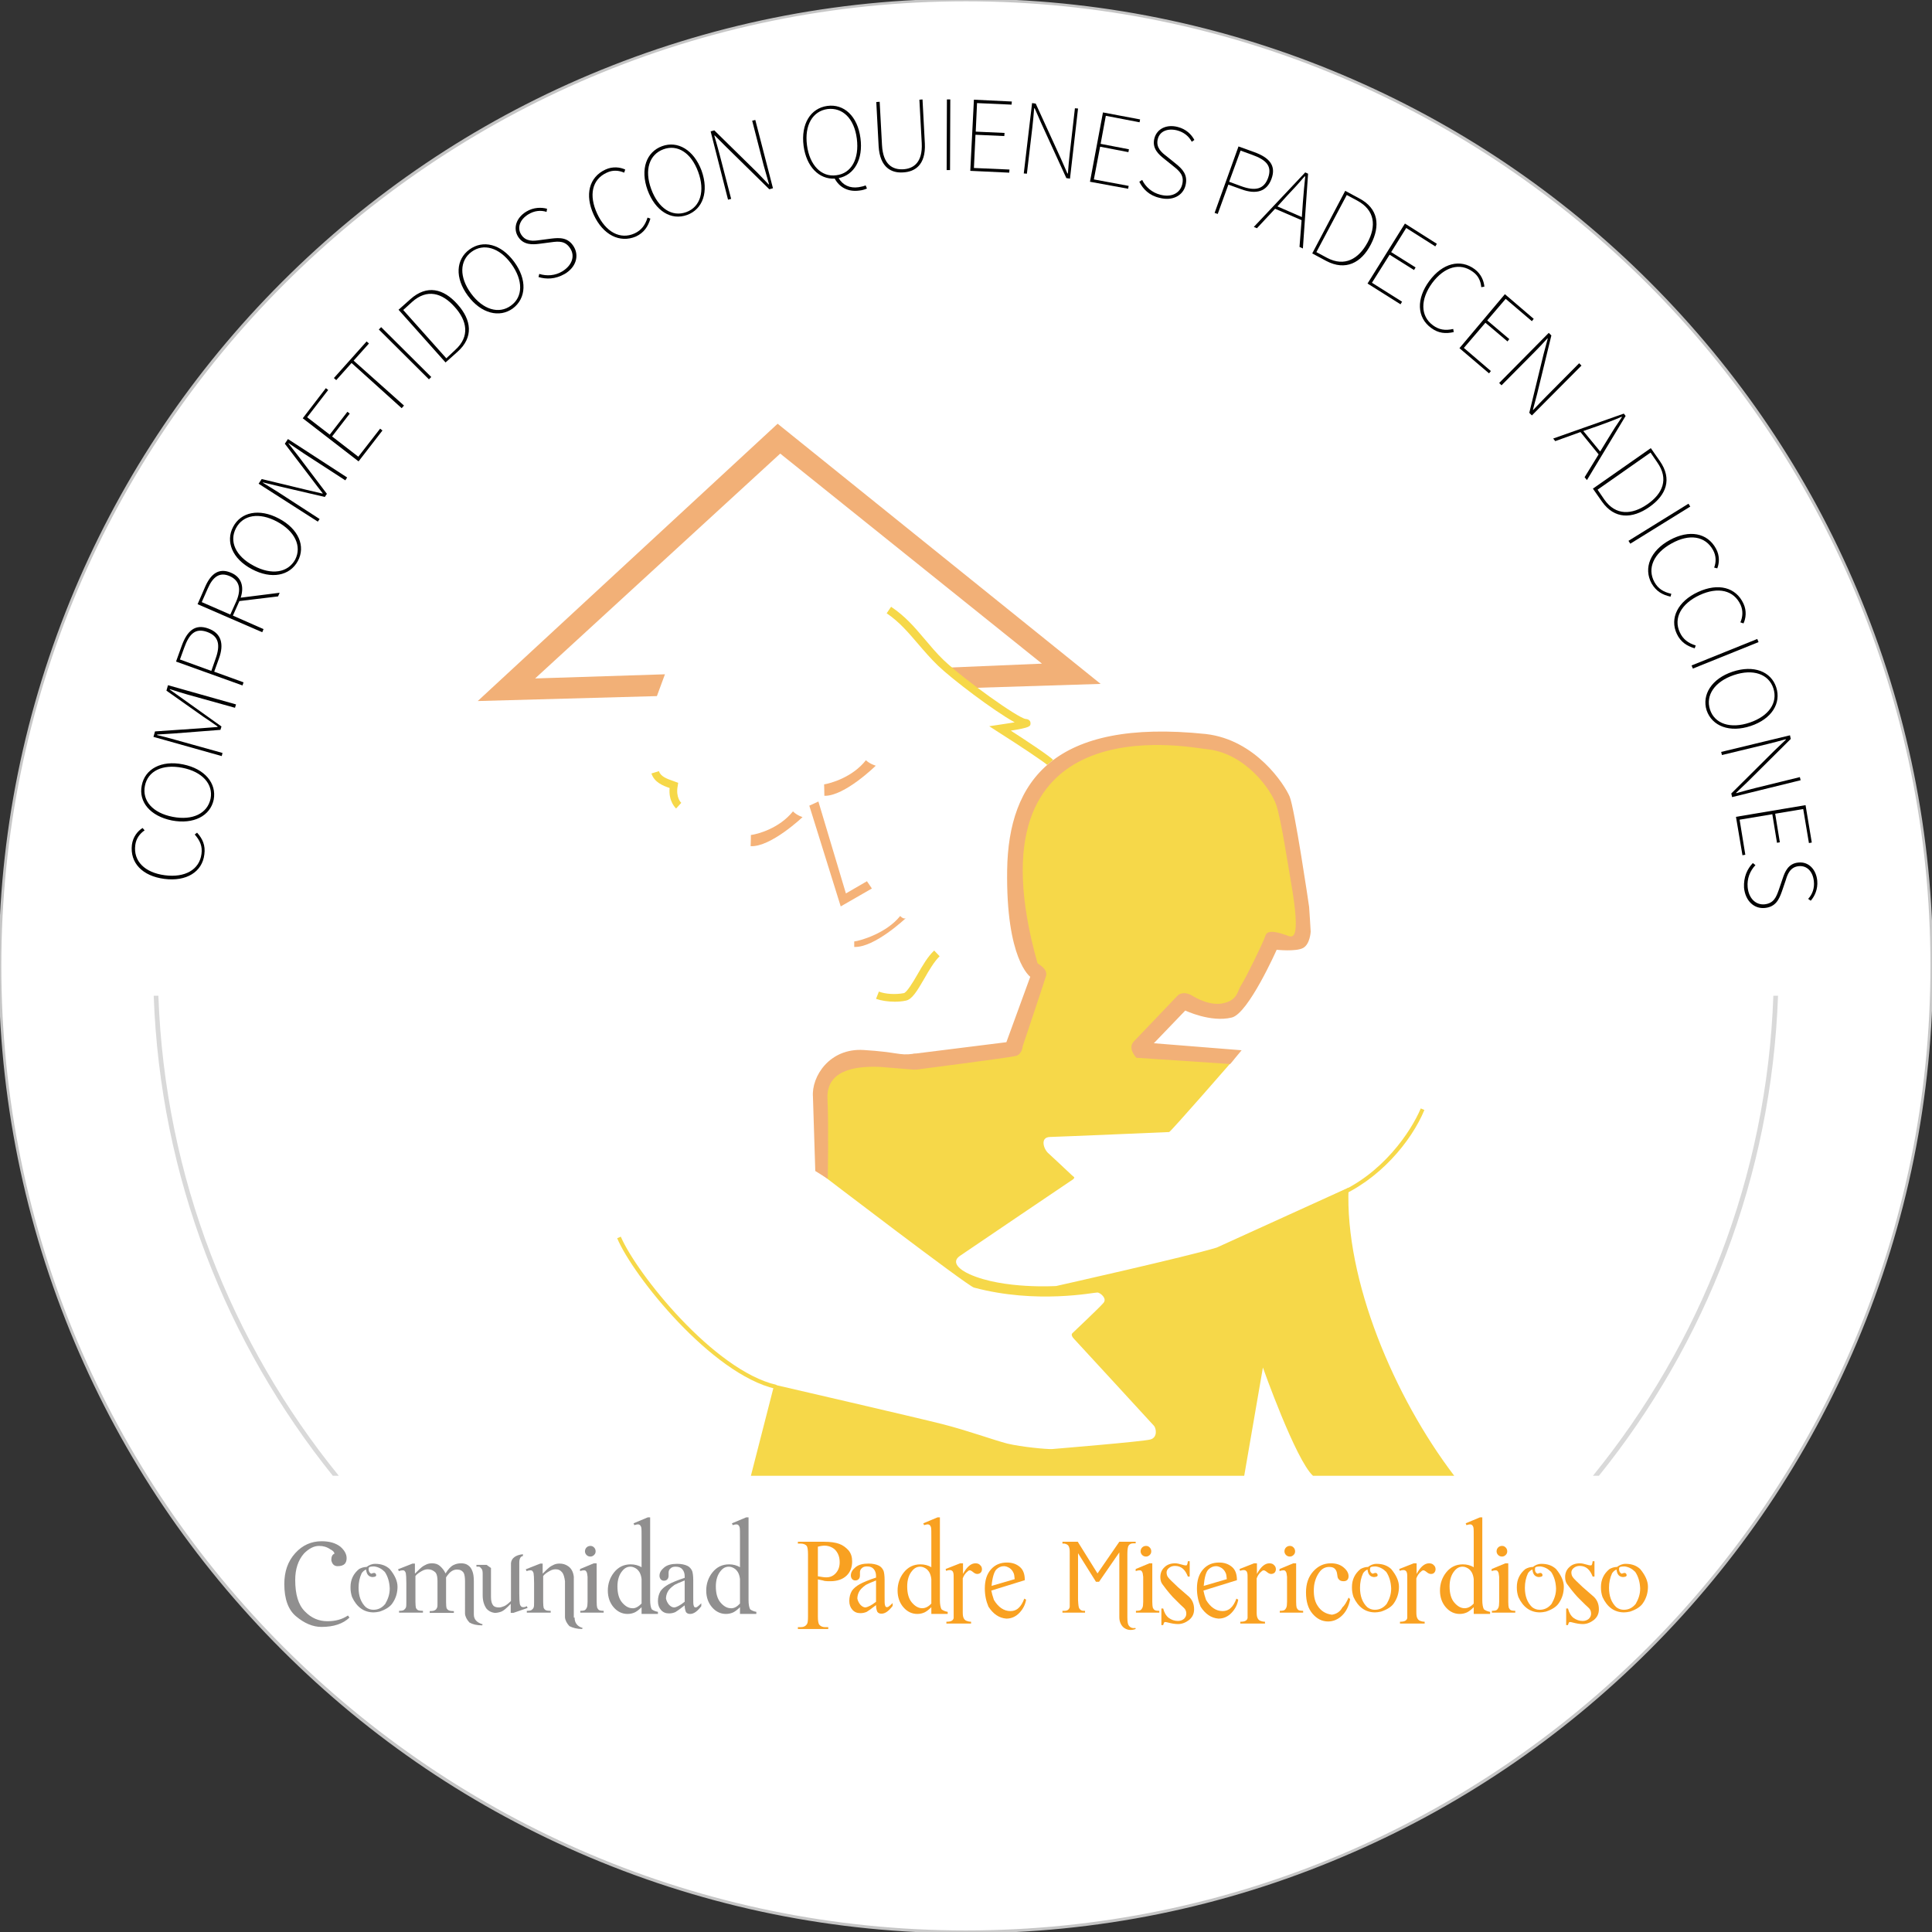 <?xml version="1.0" encoding="utf-8"?>
<!-- Generator: Adobe Illustrator 18.0.0, SVG Export Plug-In . SVG Version: 6.00 Build 0)  -->
<!DOCTYPE svg PUBLIC "-//W3C//DTD SVG 1.1//EN" "http://www.w3.org/Graphics/SVG/1.1/DTD/svg11.dtd">
<svg version="1.1"
	 id="svg2" xmlns:rdf="http://www.w3.org/1999/02/22-rdf-syntax-ns#" xmlns:sodipodi="http://sodipodi.sourceforge.net/DTD/sodipodi-0.dtd" xmlns:inkscape="http://www.inkscape.org/namespaces/inkscape" xmlns:cc="http://creativecommons.org/ns#" xmlns:svg="http://www.w3.org/2000/svg" xmlns:dc="http://purl.org/dc/elements/1.1/" inkscape:export-ydpi="399.98953" inkscape:export-xdpi="399.98953" inkscape:export-filename="/home/fb91/EMEX/Clientes/PastoralDeDrogaDependencia/Hogar Padre Misericordioso/calcomania negocios/calcomania negocios.png" sodipodi:docname="calcomania negocios.svg" inkscape:version="0.48.4 r9939"
	 xmlns="http://www.w3.org/2000/svg" xmlns:xlink="http://www.w3.org/1999/xlink" x="0px" y="0px" viewBox="0 0 744.1 744.1"
	 enable-background="new 0 0 744.1 744.1" xml:space="preserve">
<rect x="0" y="0" width="744.1" height="744.1" fill="#333333" stroke="none"/>
<sodipodi:namedview  pagecolor="#ffffff" showguides="true" units="mm" inkscape:cx="344.6594" bordercolor="#666666" showgrid="false" borderopacity="1.0" inkscape:cy="336.49928" id="base" inkscape:zoom="0.49497475" inkscape:window-y="0" inkscape:window-x="0" inkscape:window-height="721" inkscape:window-width="1366" inkscape:pageshadow="2" inkscape:current-layer="layer1" inkscape:document-units="px" inkscape:pageopacity="0" inkscape:guide-bbox="true" inkscape:window-maximized="1">
	</sodipodi:namedview>
<g id="path3082">
	
		<path sodipodi:cx="333.35034" sodipodi:cy="378.41925" sodipodi:type="arc" sodipodi:ry="371.73615" sodipodi:rx="371.73615" fill="#FFFFFF" d="
		M744.1,372c0,205.5-166.6,372-372,372S0,577.5,0,372S166.6,0,372,0S744.1,166.6,744.1,372z"/>
	<path fill="#C6C6C6" d="M372,744.6c-50.3,0-99.1-9.9-145-29.3c-44.4-18.8-84.2-45.6-118.4-79.8s-61.1-74.1-79.8-118.4
		C9.4,471.1-0.5,422.3-0.5,372S9.4,273,28.8,227c18.8-44.4,45.6-84.2,79.8-118.4S182.7,47.5,227,28.8C273,9.4,321.8-0.5,372-0.5
		c50.3,0,99.1,9.9,145,29.3c44.4,18.8,84.2,45.6,118.4,79.8c34.2,34.2,61.1,74.1,79.8,118.4c19.4,45.9,29.3,94.7,29.3,145
		s-9.9,99.1-29.3,145c-18.8,44.4-45.6,84.2-79.8,118.4c-34.2,34.2-74.1,61.1-118.4,79.8C471.1,734.7,422.3,744.6,372,744.6z
		 M372,0.5C167.2,0.5,0.5,167.2,0.5,372c0,204.9,166.7,371.5,371.5,371.5c204.9,0,371.5-166.7,371.5-371.5
		C743.6,167.2,576.9,0.5,372,0.5z"/>
</g>
<g>
	<g>
		<path d="M63.3,338.5c-8.5-1.1-13.3-6.2-12.5-13.1c0.4-3.1,2.2-5.3,4.1-6.5l0.8,0.9c-1.9,1.3-3.3,3.2-3.6,5.7
			c-0.8,6.2,3.7,10.6,11.4,11.6s13.3-2.1,14.1-8.2c0.4-2.9-0.5-5.1-2.6-7.5l0.9-0.7c2.1,2.3,3.3,4.9,2.8,8.4
			C77.9,335.8,71.8,339.6,63.3,338.5z"/>
	</g>
	<g>
		<path d="M66.2,316c-8.4-1.7-12.9-7.2-11.6-13.5c1.2-6.3,7.5-9.8,15.9-8.1c8.4,1.7,13,7.3,11.8,13.6C81,314.2,74.6,317.6,66.2,316z
			 M70.2,295.7c-7.7-1.5-13.3,1.3-14.4,7c-1.1,5.7,3,10.4,10.7,11.9c7.7,1.5,13.4-1.3,14.6-7C82.2,302,77.9,297.2,70.2,295.7z"/>
	</g>
	<g>
		<path d="M59.1,283.8l0.6-2.1l17.5-1.2c2.2-0.2,4.4-0.3,6.6-0.5l0-0.2c-1.8-1.3-3.6-2.5-5.4-3.7l-14.3-10.1l0.6-2.1l26.2,7.4
			l-0.4,1.3l-18.3-5.1c-2.1-0.6-4.7-1.4-6.8-2.1l0,0.2l5.2,3.7l14.7,10.5l-0.4,1.3l-18,1.4l-6.4,0.4l0,0.2c2.2,0.5,4.8,1.2,6.9,1.8
			l18.3,5.1l-0.3,1.2L59.1,283.8z"/>
	</g>
	<g>
		<path d="M67.8,254.8l2.2-6.1c2.1-5.8,5.2-8.5,10.3-6.6c4.9,1.8,6.1,5.9,4,11.6l-1.8,5l11.3,4.1l-0.4,1.2L67.8,254.8z M83,253.8
			c2-5.5,1.2-8.8-3.2-10.4c-4.5-1.6-6.9,0.6-8.9,6.2l-1.6,4.4l12.1,4.4L83,253.8z"/>
	</g>
	<g>
		<path d="M76.1,232.7l3-6.9c2.2-4.9,5.3-7.2,9.9-5.2c4,1.7,5.1,5.3,3.7,9.6l15-1.9l-0.6,1.4l-14.9,1.8l-2.5,5.6l11.8,5.2l-0.5,1.2
			L76.1,232.7z M91,231.6c2-4.6,1.3-8-2.5-9.7c-3.9-1.7-6.5,0.2-8.5,4.8l-2.3,5.2l11,4.8L91,231.6z"/>
	</g>
	<g>
		<path d="M97,219.2c-7.6-4-10.2-10.7-7.2-16.3c3-5.7,10-7.2,17.6-3.2c7.6,4,10.4,10.7,7.3,16.4C111.6,221.8,104.5,223.2,97,219.2z
			 M106.7,200.9c-6.9-3.7-13.1-2.6-15.8,2.5c-2.7,5.1-0.2,10.8,6.8,14.5c6.9,3.7,13.2,2.7,16-2.4
			C116.3,210.4,113.6,204.6,106.7,200.9z"/>
	</g>
	<g>
		<path d="M99.6,186.3l1.2-1.8l17,4.1c2.1,0.5,4.3,1,6.4,1.5l0.1-0.1c-1.3-1.7-2.7-3.4-4-5.2l-10.6-13.9l1.2-1.8l22.8,14.8l-0.7,1.1
			l-15.9-10.3c-1.8-1.2-4-2.7-5.9-4l-0.1,0.1l3.9,5l10.9,14.4l-0.8,1.2l-17.6-4.1l-6.2-1.5l-0.1,0.1c1.9,1.1,4.2,2.6,6,3.7
			l15.9,10.3l-0.7,1L99.6,186.3z"/>
	</g>
	<g>
		<path d="M116.6,161.1l8.9-11.6l0.9,0.7l-8.1,10.5l8.7,6.7l6.8-8.8l0.9,0.7l-6.8,8.8l10.1,7.8l8.4-10.8l0.9,0.7l-9.2,11.9
			L116.6,161.1z"/>
	</g>
	<g>
		<path d="M135.4,139.8l-5.9,6.6l-0.9-0.8l12.6-14.1l0.9,0.8l-5.9,6.6l19.4,17.3l-0.9,1L135.4,139.8z"/>
	</g>
	<g>
		<path d="M145.9,126.9l0.9-0.9l19.3,19.2l-0.9,0.9L145.9,126.9z"/>
	</g>
	<g>
		<path d="M153.5,119.3l4.6-4.1c6.3-5.6,12.7-4.1,18.1,2c5.4,6,6.3,12.7,0,18.3l-4.6,4.1L153.5,119.3z M175.3,134.8
			c5.8-5.2,4.6-11.3-0.2-16.6c-4.8-5.4-10.6-7.1-16.4-1.9l-3.4,3.1l16.6,18.6L175.3,134.8z"/>
	</g>
	<g>
		<path d="M180.2,113.9c-5.1-6.9-4.6-14,0.6-17.8s12.1-2.2,17.2,4.7c5.1,6.9,4.7,14.1-0.5,18C192.4,122.5,185.3,120.8,180.2,113.9z
			 M196.9,101.6c-4.6-6.3-10.7-8-15.3-4.6s-4.8,9.7-0.2,16c4.6,6.3,10.8,8.1,15.4,4.7C201.5,114.3,201.5,107.9,196.9,101.6z"/>
	</g>
	<g>
		<path d="M207.4,106.7l0.3-1.2c2.9,0.9,6.1,0.7,8.9-1c3.7-2.3,4.9-5.8,3.1-8.7c-1.9-3.1-4.5-2.9-7.4-2.5l-4.6,0.6
			c-2.5,0.3-6.1,0.6-8.2-2.8c-2-3.3-0.6-7.3,3.2-9.6c2.8-1.7,5.8-1.7,8-1.1l-0.2,1.2c-2.2-0.7-4.7-0.5-7.1,1c-3.2,2-4.3,5.1-2.7,7.7
			c1.8,2.9,4.9,2.5,7,2.2l4.6-0.6c3.3-0.4,6.5-0.5,8.7,3.1c2.1,3.5,0.9,7.9-3.5,10.5C213.8,107.6,210.4,107.6,207.4,106.7z"/>
	</g>
	<g>
		<path d="M228.7,82.8c-3.6-7.8-1.8-14.6,4.5-17.5c2.8-1.3,5.7-0.9,7.6,0l-0.4,1.2c-2.1-0.9-4.4-1.1-6.7,0c-5.7,2.6-7,8.7-3.7,15.8
			c3.3,7.1,8.9,10.1,14.4,7.6c2.6-1.2,4.1-3.2,5-6.1l1.1,0.4c-0.9,3-2.4,5.4-5.6,6.9C238.7,93.7,232.3,90.5,228.7,82.8z"/>
	</g>
	<g>
		<path d="M249.4,73.2c-2.9-8.1-0.4-14.7,5.6-16.9c6-2.2,12.2,1.4,15.2,9.4c2.9,8.1,0.5,14.9-5.6,17.1S252.4,81.3,249.4,73.2z
			 M268.9,66.2c-2.7-7.4-8-10.7-13.4-8.7c-5.4,2-7.4,7.9-4.7,15.3c2.7,7.4,8,10.9,13.5,8.9S271.6,73.5,268.9,66.2z"/>
	</g>
	<g>
		<path d="M273.7,50.6l1.4-0.4l16.6,16.3L296,71l0.2,0c-0.7-2.5-1.4-4.9-2.1-7.4l-4.4-17.1l1.2-0.3l6.8,26.3l-1.4,0.4l-16.6-16.3
			l-4.4-4.4l-0.2,0c0.7,2.5,1.4,4.7,2,7.1l4.5,17.3l-1.2,0.3L273.7,50.6z"/>
	</g>
	<g>
		<path d="M321.5,68.8c-6,0.3-10.9-4.5-12-12.6c-1.1-8.5,2.7-14.5,9.1-15.4c6.4-0.9,11.7,3.9,12.8,12.4c1.1,8.2-2.4,14.2-8.4,15.4
			c1.6,2.7,4.3,4,7.7,3.5c1.2-0.2,2-0.4,2.7-0.7l0.5,1.2c-0.6,0.3-1.8,0.7-3,0.8C326.5,74,323.2,72,321.5,68.8z M330,53.4
			c-1-7.8-5.5-12.1-11.3-11.4c-5.7,0.8-8.9,6.2-7.9,13.9c1,7.8,5.6,12.4,11.3,11.6C327.9,66.8,331,61.2,330,53.4z"/>
	</g>
	<g>
		<path d="M338.4,56.3l-0.9-17l1.3-0.1l0.9,16.7c0.4,7.5,4.1,9.5,8.1,9.3c4-0.2,7.6-2.6,7.2-10.1l-0.9-16.7l1.2-0.1l0.9,17
			c0.4,8.4-4,10.9-8.4,11.1C343.5,66.7,338.9,64.7,338.4,56.3z"/>
	</g>
	<g>
		<path d="M364.7,38.3l1.3,0l-0.1,27.2l-1.3,0L364.7,38.3z"/>
	</g>
	<g>
		<path d="M375.1,38.4l14.6,0.7l-0.1,1.2l-13.3-0.6l-0.5,11l11.1,0.5l-0.1,1.2l-11.1-0.5l-0.6,12.8l13.7,0.6l-0.1,1.2l-15-0.7
			L375.1,38.4z"/>
	</g>
	<g>
		<path d="M397.5,39.7l1.4,0.2l9.7,21.2l2.5,5.7l0.2,0c0.2-2.6,0.4-5.1,0.7-7.6l2-17.5l1.2,0.1l-3.1,27l-1.4-0.2L401,47.4l-2.5-5.7
			l-0.2,0c-0.2,2.5-0.4,4.8-0.7,7.4l-2.1,17.8l-1.2-0.1L397.5,39.7z"/>
	</g>
	<g>
		<path d="M424.8,43.3l14.3,2.7l-0.2,1.1l-13-2.5l-2,10.8l10.9,2.1l-0.2,1.1l-10.9-2.1l-2.4,12.6l13.4,2.5l-0.2,1.1L419.8,70
			L424.8,43.3z"/>
	</g>
	<g>
		<path d="M438.8,70l1.1-0.7c1.3,2.7,3.8,4.9,7,5.7c4.2,1.1,7.5-0.5,8.4-3.9c0.9-3.5-1-5.2-3.4-7.1l-3.6-2.9c-2-1.6-4.7-3.9-3.7-7.8
			c1-3.8,4.8-5.5,9-4.4c3.2,0.8,5.3,2.9,6.4,5l-1,0.7c-1.1-2.1-3-3.7-5.7-4.4c-3.7-0.9-6.7,0.4-7.4,3.4c-0.8,3.3,1.6,5.2,3.3,6.5
			l3.6,2.9c2.6,2.1,4.8,4.3,3.8,8.4c-1,4-5.1,6.1-10,4.8C442.6,75.3,440.2,72.8,438.8,70z"/>
	</g>
	<g>
		<path d="M477,56.4l6.1,2.2c5.8,2.1,8.5,5.2,6.6,10.3c-1.8,4.9-5.9,6.1-11.6,4l-5-1.8l-4.1,11.3l-1.2-0.4L477,56.4z M478,71.7
			c5.5,2,8.8,1.2,10.4-3.2c1.6-4.5-0.6-6.9-6.2-8.9l-4.4-1.6L473.4,70L478,71.7z"/>
	</g>
	<g>
		<path d="M502.7,66.4l1.1,0.5l-2,28.8l-1.3-0.6l0.8-10.3l-10.2-4.4l-7,7.5l-1.2-0.5L502.7,66.4z M492,79.5l9.4,4.1l0.4-5.7
			c0.3-3.5,0.5-6.4,0.9-9.9l-0.2-0.1c-2.3,2.7-4.3,4.9-6.7,7.4L492,79.5z"/>
	</g>
	<g>
		<path d="M518.1,73.5l5.4,2.9c7.4,3.9,8.2,10.5,4.5,17.7s-9.8,10.3-17.2,6.4l-5.4-2.9L518.1,73.5z M511.1,99.3
			c6.8,3.6,12.2,0.4,15.6-5.9c3.4-6.3,2.9-12.4-3.9-16.1l-4.1-2.2l-11.7,22L511.1,99.3z"/>
	</g>
	<g>
		<path d="M541.1,86.1l12.3,7.8l-0.6,1l-11.2-7.1l-5.8,9.3l9.4,5.9l-0.6,1l-9.4-5.9l-6.8,10.8l11.6,7.3l-0.6,1l-12.7-8L541.1,86.1z"
			/>
	</g>
	<g>
		<path d="M550.5,108.2c5.1-6.9,12-8.6,17.5-4.5c2.5,1.9,3.5,4.5,3.7,6.7l-1.2,0.2c-0.2-2.3-1.1-4.4-3.2-5.9c-5-3.7-11-2-15.7,4.3
			c-4.6,6.3-4.6,12.7,0.3,16.3c2.3,1.7,4.7,2.1,7.8,1.4l0.2,1.2c-3.1,0.7-5.9,0.5-8.7-1.6C545.7,122.3,545.4,115.1,550.5,108.2z"/>
	</g>
	<g>
		<path d="M579.6,113.3l11.1,9.5l-0.7,0.9l-10.1-8.6l-7.1,8.3l8.5,7.2l-0.7,0.9l-8.5-7.2l-8.3,9.7l10.4,8.9l-0.7,0.9l-11.4-9.7
			L579.6,113.3z"/>
	</g>
	<g>
		<path d="M596.5,128.2l1,1l-5.5,22.6l-1.6,6l0.1,0.1c1.8-1.9,3.5-3.7,5.3-5.5l12.4-12.5l0.9,0.9L590,160l-1-1l5.5-22.6l1.6-6
			l-0.1-0.1c-1.7,1.9-3.3,3.6-5.1,5.4l-12.6,12.7l-0.9-0.9L596.5,128.2z"/>
	</g>
	<g>
		<path d="M625.4,159.3l0.7,0.9l-14.9,24.7l-0.9-1.1l5.4-8.8l-7-8.6l-9.7,3.5l-0.8-1L625.4,159.3z M609.8,166l6.5,7.9l3-4.9
			c1.8-3,3.4-5.5,5.4-8.4l-0.1-0.1c-3.2,1.4-6,2.4-9.3,3.6L609.8,166z"/>
	</g>
	<g>
		<path d="M635.8,172.6l3.5,5c4.8,6.9,2.5,13.1-4.1,17.7s-13.4,4.7-18.2-2.1l-3.5-5L635.8,172.6z M617.9,192.4
			c4.4,6.3,10.7,5.9,16.6,1.8c5.9-4.1,8.3-9.7,3.8-16.1l-2.6-3.8l-20.4,14.3L617.9,192.4z"/>
	</g>
	<g>
		<path d="M650.3,194l0.7,1.1l-23.1,14.3l-0.7-1.1L650.3,194z"/>
	</g>
	<g>
		<path d="M643.1,208c7.5-4.1,14.5-2.8,17.8,3.3c1.5,2.7,1.3,5.6,0.5,7.6l-1.2-0.3c0.8-2.1,0.8-4.5-0.4-6.7c-3-5.5-9.2-6.4-16-2.6
			c-6.9,3.8-9.5,9.6-6.6,14.9c1.4,2.5,3.4,3.8,6.5,4.5l-0.3,1.1c-3.1-0.7-5.5-2-7.3-5.1C632.9,218.8,635.6,212.1,643.1,208z"/>
	</g>
	<g>
		<path d="M654,228c7.8-3.6,14.6-1.8,17.5,4.5c1.3,2.8,0.9,5.7,0,7.6l-1.2-0.4c0.9-2.1,1.1-4.4,0.1-6.7c-2.6-5.7-8.7-7.1-15.8-3.8
			c-7.1,3.3-10.2,8.9-7.6,14.4c1.2,2.6,3.2,4.1,6.1,5l-0.4,1.1c-3-0.9-5.4-2.4-6.9-5.6C643,238.1,646.2,231.6,654,228z"/>
	</g>
	<g>
		<path d="M676.8,246.1l0.5,1.2L652,257.5l-0.5-1.2L676.8,246.1z"/>
	</g>
	<g>
		<path d="M667.3,258.7c8.1-2.7,14.8-0.1,16.8,6c2,6.1-1.7,12.2-9.8,14.9c-8.1,2.7-14.9,0.1-17-6
			C655.4,267.6,659.2,261.4,667.3,258.7z M673.9,278.3c7.4-2.5,10.9-7.7,9.1-13.2c-1.8-5.5-7.8-7.6-15.2-5.1
			c-7.4,2.5-11,7.8-9.2,13.3C660.4,278.8,666.5,280.8,673.9,278.3z"/>
	</g>
	<g>
		<path d="M689.4,283.2l0.3,1.4L673.2,301l-4.5,4.3l0,0.2c2.5-0.7,4.9-1.4,7.4-2l17.1-4.2l0.3,1.2l-26.4,6.5l-0.3-1.4l16.5-16.4
			l4.5-4.3l0-0.2c-2.5,0.7-4.7,1.3-7.2,1.9l-17.4,4.2l-0.3-1.2L689.4,283.2z"/>
	</g>
	<g>
		<path d="M695.4,310.1l2.4,14.4l-1.1,0.2l-2.2-13.1l-10.8,1.8l1.8,11l-1.1,0.2l-1.8-11l-12.6,2.1l2.2,13.5l-1.1,0.2l-2.5-14.8
			L695.4,310.1z"/>
	</g>
	<g>
		<path d="M675.1,332.4l1,0.8c-2.1,2.2-3.3,5.2-3,8.5c0.4,4.3,3.1,6.9,6.5,6.6c3.6-0.4,4.5-2.8,5.5-5.6l1.5-4.4
			c0.8-2.4,2.1-5.8,6.1-6.1c3.9-0.4,6.8,2.7,7.2,7c0.3,3.3-1,6-2.5,7.7l-1-0.7c1.6-1.7,2.5-4.1,2.2-6.8c-0.4-3.8-2.7-6.1-5.8-5.8
			c-3.4,0.3-4.4,3.3-5,5.3l-1.5,4.4c-1.1,3.1-2.4,6-6.6,6.4c-4.1,0.4-7.5-2.7-8-7.8C671.5,337.8,672.9,334.7,675.1,332.4z"/>
	</g>
</g>
<g>
	<path fill="#D9D9D9" d="M59.2,383.5c2.5,69.9,28,133.9,69,184.9h2.3c-41.3-50.8-67-114.9-69.5-184.9H59.2z"/>
</g>
<g>
	<path fill="#D9D9D9" d="M683,383.5c-2.5,70-28.2,134.1-69.5,184.9h2.3c41.1-50.9,66.5-115,69-184.9H683z"/>
</g>
<g>
	<g>
		<polygon fill="#F2B077" points="253,268.1 256.1,259.7 206.1,261.3 300.5,174.7 401.3,255.6 363.3,257.2 373,265 423.9,263.4 
			299.5,163.2 184,270 		"/>
	</g>
	<g>
		<g>
			<path fill="#F6D849" d="M403.3,294.6c-0.8-0.9-11-7.7-18.9-12.7l-3.4-2.2l4-0.6c1.9-0.3,4.1-0.6,5.8-0.9
				c-8.2-4.5-24.2-16.7-29.5-21.8c-2.9-2.8-5.3-5.6-7.7-8.4c-3.7-4.3-7.1-8.4-12.1-11.8l1.7-2.5c5.4,3.6,9,7.8,12.8,12.3
				c2.3,2.7,4.6,5.5,7.4,8.2c8.2,7.8,28.8,22.4,31.6,22.7c1.6,0.1,1.9,1.1,1.9,1.6c0,1.2,0,1.7-7.6,2.9c6.4,4.1,15.5,10.2,16.3,11.3
				L403.3,294.6z"/>
		</g>
	</g>
	<g>
		<g>
			<path fill="#F6D849" d="M260.4,311.4c-0.1-0.1-3-2.7-2.5-7.9c-2.6-0.9-5.9-2.2-7-5.6l2.9-0.9c0.6,2.1,3.2,3,5.5,3.8l1.9,0.7
				l-0.2,1.3c-0.8,4.3,1.3,6.4,1.4,6.4L260.4,311.4z"/>
		</g>
	</g>
	<g>
		<path fill="#F5B278" d="M289.2,321.6c2.5-0.3,10.9-2.5,16.2-9.1c1.6,1.6,3.7,2.2,3.7,2.2s-12.2,11.6-20,11.2
			C289.2,324.4,289.2,321.6,289.2,321.6z"/>
	</g>
	<g>
		<path fill="#F5B278" d="M317.4,302.1c2.5-0.4,10.9-2.7,16.1-9.3c1.6,1.5,3.8,2.1,3.8,2.1s-12,11.8-19.8,11.6
			C317.5,304.9,317.4,302.1,317.4,302.1z"/>
	</g>
	<g>
		<polygon fill="#F5B278" points="311.7,310.3 315.2,308.7 325.8,344.1 333.9,339.4 335.8,342.2 323.8,349.1 		"/>
	</g>
	<g>
		<path fill="#F6D849" d="M289.2,568.4h190l7.2-41.7c0,0,12.6,35.6,19.3,41.7h54.4c-23.1-30.3-42.2-75.4-40.7-111l-50.8,23.1
			c-11,3.4-61.8,14.8-61.8,14.8s-20.3,1.3-33.3-4.5c-3.8-1.7-7.4-4.6-3.8-7.1s43.6-29.5,43.6-29.5c0.8-0.8,0.5-0.7-0.4-1.5
			c-0.9-0.9-9.1-8.5-9.1-8.5c-1.8-1.5-3.4-6.2,0.6-6.3c4-0.1,45.9-1.9,45.9-1.9c0.6-0.1,24.5-27.5,25-28.1
			c0.6-0.7-34.9-2.4-35.5-2.9c-0.7-0.6-1.1-1.3-0.2-2.8c0.9-1.5,14.8-15.9,15.7-16.1c0.9-0.2,1.9,0.2,2.7,0.6
			c0.8,0.4,9.2,4.4,13.4,2.7c8.6-3.3,16.3-22.8,18-25.7c0,0,6.7-0.3,7.1,0c0.4,0.3,3.7-1.2,4.5-2.2c0.8-0.9,0.4-6.5,0.4-8.4
			c0-1.9-7.4-44.4-7.4-44.4s-12.1-21.3-30.9-23.2s-88.4-8.5-68.1,82.8c0,0,3.3,6,4.3,6.6c0.9,0.7-8.8,28.9-8.8,28.9l-38.3,5.5
			c0,0-17.1-2.1-21.9-0.9s-14.6,6.4-14.4,16.3c0.2,9.8,0.4,27.5,0.4,27.5s56.1,42.9,58.8,43.7c24.3,6.5,46.5,1.8,47.6,1.9
			c1.1,0.1,3.8,2.3,2.3,4c-1.5,1.8-11.5,11.2-12,11.7c-0.5,0.5-0.1,1.4,0.6,2.1s30.9,33.6,30.9,33.6c0.8,1,1.4,4.4-1.4,5.2
			s-35.7,3.5-37.9,3.7c-2.1,0.1-11.7-0.8-17.2-2.1c-5.4-1.4-15.2-5-25-7.5s-64.8-15.2-64.8-15.2L289.2,568.4z"/>
	</g>
	<g>
		<path fill="#F2B077" d="M352.5,412l-0.9-6.1l36-4.5l9.2-25.2c0,0-9.4-6.6-8.9-41.1s18.1-58.5,76.5-52.4
			c19.3,2.2,30.4,19.6,32.3,24.1c1.9,4.5,7.4,41.6,7.5,42.5c0.1,0.9,0.6,9.5,0.6,9.5s-0.2,4.8-2.9,6.3c-2.7,1.5-10.2,0.7-10.2,0.7
			s-10.9,24.6-17.3,26.1c-8.1,2-17.9-2.7-17.9-2.7l-12.1,12.6l33.8,2.7l-4.4,5.3l-36.1-2.4c0,0-3.6-3.6-1-6.3
			c2.6-2.7,17-17.8,17-17.8s2-1.9,5.5,0.2c1.2,0.7,7,4.2,12.3,2.8c5.3-1.3,5-4.6,6.6-7c1.6-2.4,8.5-16.4,9.3-19
			c0.8-2.7,5.9-0.8,7.8-0.2c2.3,0.8,6.3,4,1.9-21c-0.7-3.9-3.7-23.8-5.6-29.2c-2.1-6-12.1-20.1-27.1-21.4
			c-7.2-0.8-93.1-17.8-64.8,82.5c2.3,1.5,3.9,3,3.2,5.1c-0.6,2.1-8.9,26.8-8.9,26.8s-0.2,3.2-2.7,3.8
			C388.4,407.4,352.5,412,352.5,412z"/>
	</g>
	<g>
		<path fill="#F2B077" d="M318.8,454l-4.8-3l-0.9-28.6c-0.6-7.8,6.4-18.8,19.5-18s13.7,2.2,18.9,1.5c5.3-0.7,0.9,6.1,0.9,6.1
			l-13.6-1.1c-10.4-0.4-20.6,1.7-20.1,12.3S318.8,454,318.8,454z"/>
	</g>
	<g>
		<g>
			<path fill="#F6D849" d="M298.7,534.9c-24.7-5.7-54.9-43.5-61-58l1.4-0.6c6.1,14.2,35.8,51.5,60,57.1L298.7,534.9z"/>
		</g>
	</g>
	<g>
		<g>
			<path fill="#F6D849" d="M514.6,461.4L514,460c18.4-7.5,29.5-24.3,33.2-33.1l1.4,0.6C543.6,439.6,531.1,454.7,514.6,461.4z"/>
		</g>
	</g>
	<g>
		<g>
			<path fill="#F6D849" d="M344.6,385.8c-2.6,0-5.2-0.4-7.2-1.1l1.1-2.8c2.5,1,6.5,1.2,9.6,0.6c1.1-0.2,3.6-4.3,5.2-7.1
				c2-3.5,4.1-7.1,6.5-9.3l2.1,2.2c-2,1.9-4.1,5.4-5.9,8.6c-2.9,5-4.8,8.1-7.2,8.5C347.4,385.7,346,385.8,344.6,385.8z"/>
		</g>
	</g>
	<g>
		<path fill="#F5B278" d="M329,362.6c2.5-0.3,12.4-3.2,17.7-9.8c1.6,1.6,2.3,0.7,2.3,0.7s-12.2,11.6-20,11.2
			C329,363.3,329,362.6,329,362.6z"/>
	</g>
</g>
<g>
	<g>
		<g>
			<path fill="#F9A121" d="M315,608.3v14.3c0,1.7,0.2,2.8,0.6,3.2c0.5,0.6,1.3,0.9,2.3,0.9h1.1v0.7h-11.7v-0.7h1
				c1.2,0,2-0.4,2.5-1.2c0.3-0.4,0.4-1.4,0.4-2.9v-24c0-1.7-0.2-2.8-0.5-3.2c-0.5-0.6-1.3-0.9-2.4-0.9h-1v-0.7h10.1
				c2.5,0,4.4,0.3,5.8,0.8c1.4,0.5,2.6,1.4,3.6,2.5c1,1.2,1.4,2.6,1.4,4.3c0,2.2-0.7,4.1-2.2,5.5c-1.5,1.4-3.6,2.1-6.2,2.1
				c-0.7,0-1.4,0-2.2-0.1C316.7,608.6,315.8,608.5,315,608.3z M315,607.1c0.7,0.1,1.4,0.2,1.9,0.3c0.6,0.1,1,0.1,1.4,0.1
				c1.4,0,2.6-0.5,3.6-1.6c1-1.1,1.5-2.5,1.5-4.2c0-1.2-0.2-2.3-0.7-3.3c-0.5-1-1.2-1.8-2.1-2.3c-0.9-0.5-1.9-0.8-3-0.8
				c-0.7,0-1.5,0.1-2.6,0.4V607.1z"/>
		</g>
		<g>
			<path fill="#F9A121" d="M337.4,618.2c-1.9,1.5-3.1,2.3-3.6,2.6c-0.7,0.3-1.5,0.5-2.4,0.5c-1.3,0-2.3-0.4-3.1-1.3
				c-0.8-0.9-1.2-2-1.2-3.4c0-1.4,0.3-2.7,1-3.9c0.7-1,1.8-1.9,3.1-2.6c1.3-0.7,3.4-1.6,6.2-2.5v-0.7c0-1-0.3-1.9-0.9-2.6
				c-0.6-0.7-1.4-1-2.6-1c-0.9,0-1.5,0.2-2,0.7c-0.5,0.4-0.7,1-0.7,1.6l0,1.2c0,0.6-0.2,1.1-0.5,1.4c-0.3,0.3-0.7,0.5-1.3,0.5
				c-0.5,0-0.9-0.2-1.2-0.5c-0.3-0.4-0.5-0.8-0.5-1.4c0-1.2,0.6-2.2,1.8-3.2c1.2-1,2.9-1.4,5-1.4c1.6,0,3,0.3,4,0.8
				c0.8,0.4,1.4,1.1,1.8,2c0.2,0.6,0.4,1.8,0.4,3.5v6.3c0,1.8,0,2.8,0.1,3.2c0.1,0.4,0.2,0.7,0.3,0.8c0.2,0.1,0.3,0.2,0.5,0.2
				c0.2,0,0.4-0.1,0.6-0.2c0.3-0.2,0.8-0.6,1.6-1.4v1.1c-1.5,2-2.9,3-4.3,3c-0.7,0-1.2-0.2-1.6-0.7
				C337.6,620.1,337.4,619.3,337.4,618.2z M337.4,616.9v-8.2c-2,0.8-3.4,1.4-3.9,1.7c-1.4,1-2.3,1.9-2.7,2.8
				c-0.4,0.8-0.6,1.7-0.6,2.5c0.2,0.9,0.6,1.7,1.2,2.4c0.6,0.6,1.2,1,2,1C334.3,618.9,335.7,618.3,337.4,616.9z"/>
		</g>
		<g>
			<path fill="#F9A121" d="M358.7,619c-0.9,0.9-1.8,1.6-2.6,2c-0.9,0.4-1.8,0.6-2.8,0.6c-2,0-3.8-0.8-5.3-2.5
				c-1.5-1.7-2.3-3.9-2.3-6.5c0-2.6,0.8-5,2.4-7c1.6-2,3.7-3.1,6.4-3.1c1.6,0,3,0.4,4.2,1.1v-11.3c0-2.1,0-3.4-0.1-3.9
				c-0.1-0.5-0.3-0.8-0.5-1c-0.2-0.2-0.5-0.3-0.8-0.3s-0.8,0.1-1.4,0.3l-0.3-0.7l5.5-2.3h0.9v31.9c0,1.5,0.2,2.7,0.6,3.5
				c0.5,0.4,1.3,0.8,2.4,1v0.8h-5.4h-0.9V619z M358.7,617.6v-9.4c-0.1-0.9-0.3-1.7-0.7-2.5c-0.4-0.7-0.9-1.3-1.6-1.7s-1.3-0.6-2-0.6
				c-1.2,0-2.2,0.5-3.1,1.6c-1.2,1.4-1.9,3.4-1.9,6c0,2.7,0.6,4.8,1.8,6.2c1.2,1.4,2.5,2.2,4,2.2
				C356.4,619.4,357.6,618.8,358.7,617.6z"/>
		</g>
		<g>
			<path fill="#F9A121" d="M370.9,602.1v4.1c1.5-2.8,3.1-4.1,4.8-4.1c0.7,0,1.4,0.2,1.8,0.7c0.5,0.4,0.7,1,0.7,1.6
				c0,0.5-0.2,1-0.5,1.3s-0.8,0.5-1.3,0.5c-0.5,0-1-0.2-1.6-0.7c-0.6-0.5-1-0.7-1.3-0.7c-0.2,0-0.5,0.1-0.8,0.4
				c-0.9,0.7-1.5,1.6-1.9,2.7V621c0,1,0.1,1.8,0.4,2.3c0.2,0.4,0.5,0.7,0.9,0.9c0.5,0.2,1.1,0.4,1.9,0.4v0.7h-9.5v-0.7
				c0.9,0,1.6-0.1,2.1-0.4c0.3-0.2,0.6-0.5,0.7-1v-15.1c0-1,0-1.8-0.1-2.2c-0.1-0.4-0.2-0.7-0.5-0.9c-0.2-0.2-0.5-0.3-0.9-0.3
				c-0.4,0-0.9,0.1-1.4,0.3l-0.2-0.7l5.6-2.2H370.9z"/>
		</g>
		<g>
			<path fill="#F9A121" d="M381.8,612.6c0.2,1,0.5,2.2,1,3.6c1.7,2.8,3.8,4.3,6.4,4.3c1.2,0,2.3-0.4,3.1-1.2c0.9-0.8,1.6-2,2.2-3.6
				l0.7,0.4c-0.3,1.8-1.1,3.5-2.5,5c-1.4,1.5-3.1,2.3-5.1,2.3c-2.8-0.2-5.1-1.8-6.9-4.6c-0.9-2.1-1.4-4.4-1.4-7
				c0-3.2,0.8-5.6,2.4-7.4c1.6-1.8,3.7-2.6,6.1-2.6c2.1,0,3.7,0.6,5,1.7c1.3,1.1,1.9,2.8,1.9,5.1L381.8,612.6z M381.9,610.8l8.9-2.6
				c-0.1-1.2-0.2-2-0.5-2.5c-0.3-0.7-0.8-1.3-1.5-1.8c-0.7-0.4-1.4-0.7-2.1-0.7c-1.1,0-2.1,0.4-3,1.3
				C382.9,605.4,382.2,607.5,381.9,610.8z"/>
		</g>
		<g>
			<path fill="#F9A121" d="M422.1,609.2l-6.9-11v18c0.1,1.8,0.2,2.9,0.5,3.3c0.4,0.6,0.9,0.9,1.5,0.9h0.7v0.7h-8.7v-0.7h0.8
				c1.1,0,1.8-0.5,2-1.5v-21.3c0-1.1-0.2-1.9-0.6-2.4c-0.4-0.4-0.9-0.6-1.5-0.7h-0.7v-0.7h5.9l7.6,12.2l8.4-12.2h6.3v0.6h-0.8
				c-1,0-1.6,0.3-2,1c-0.2,0.4-0.4,1.4-0.4,3v24.5c0,1.7,0.2,2.7,0.5,3.1c0.6,0.9,1.5,1.2,2.6,1l0.1,0.4c-1.9,0.7-3.5,0.4-4.8-0.7
				c-1-1-1.5-2.3-1.5-3.9v-24.9l-7.8,11.3H422.1z"/>
		</g>
		<g>
			<path fill="#F9A121" d="M443.8,602v14.9c0,1.2,0.1,1.9,0.2,2.3c0.2,0.4,0.4,0.7,0.7,0.9c0.3,0.2,0.9,0.3,1.8,0.3v0.7h-9v-0.7
				c0.9,0,1.5-0.1,1.8-0.3c0.3-0.2,0.5-0.5,0.7-0.9c0.2-0.4,0.3-1.2,0.3-2.3v-9.6l-0.2-1.4c-0.1-0.4-0.3-0.7-0.5-0.9
				c-0.2-0.2-0.5-0.2-0.8-0.2c-0.4,0-0.8,0.1-1.4,0.3v-0.8l5.3-2.2H443.8z M441.4,595.4c0.6,0,1,0.2,1.4,0.6
				c0.4,0.4,0.6,0.9,0.6,1.5c0,0.6-0.2,1-0.6,1.4s-0.9,0.6-1.4,0.6c-0.6,0-1.1-0.2-1.5-0.6c-0.4-0.4-0.6-0.9-0.6-1.4
				c0-0.6,0.2-1.1,0.6-1.5C440.3,595.6,440.8,595.4,441.4,595.4z"/>
		</g>
		<g>
			<path fill="#F9A121" d="M458.2,601v6.2h-0.7c-0.5-1.3-1.1-2.3-1.9-3c-0.8-0.7-1.8-1.1-3.1-1.1c-0.9,0-1.7,0.3-2.3,0.8
				c-0.6,0.5-0.9,1.1-0.9,1.7c0,0.7,0.2,1.4,0.6,1.9c0.4,0.6,1.7,1.8,3.8,3.8l3.8,3.3c1.6,1.3,2.4,3,2.4,5.2c0,1.7-0.6,3-1.9,4.1
				c-1.3,1-2.7,1.6-4.3,1.6c-1.1,0-2.4-0.2-3.9-0.6c-0.4-0.1-0.8-0.2-1.1-0.2c-0.3,0-0.5,0.4-0.7,1.2h-0.7v-6.4h0.7
				c0.4,1.6,1.1,2.8,2.1,3.6c1.1,0.8,2.3,1.2,3.6,1.2c0.9,0,1.7-0.3,2.3-0.8c0.6-0.6,0.9-1.2,0.9-2c0-0.9-0.3-1.7-1-2.3
				c-0.7-0.6-1.7-1.6-3.1-3c-1.4-1.3-3.1-3.3-5-5.9c-0.6-0.7-0.9-1.7-0.9-2.9c0-1.5,0.5-2.8,1.6-3.8c1-1,2.4-1.5,4.1-1.5
				c0.7,0,1.6,0.2,2.6,0.5c0.7,0.2,1.1,0.3,1.4,0.3s0.4,0,0.5-0.1c0.1-0.1,0.3-0.6,0.4-1.5H458.2z"/>
		</g>
		<g>
			<path fill="#F9A121" d="M463.5,612.6c0.2,1,0.5,2.2,1,3.6c1.7,2.8,3.8,4.3,6.4,4.3c1.2,0,2.3-0.4,3.1-1.2c0.9-0.8,1.6-2,2.2-3.6
				l0.7,0.4c-0.3,1.8-1.1,3.5-2.5,5c-1.4,1.5-3.1,2.3-5.1,2.3c-2.8-0.2-5.1-1.8-6.9-4.6c-0.9-2.1-1.4-4.4-1.4-7
				c0-3.2,0.8-5.6,2.4-7.4c1.6-1.8,3.7-2.6,6.1-2.6c2.1,0,3.7,0.6,5,1.7c1.3,1.1,1.9,2.8,1.9,5.1L463.5,612.6z M463.6,610.8l8.9-2.6
				c-0.1-1.2-0.2-2-0.5-2.5c-0.3-0.7-0.8-1.3-1.5-1.8c-0.7-0.4-1.4-0.7-2.1-0.7c-1.1,0-2.1,0.4-3,1.3
				C464.5,605.4,463.9,607.5,463.6,610.8z"/>
		</g>
		<g>
			<path fill="#F9A121" d="M484.1,602.1v4.1c1.5-2.8,3.1-4.1,4.8-4.1c0.7,0,1.4,0.2,1.8,0.7c0.5,0.4,0.7,1,0.7,1.6
				c0,0.5-0.2,1-0.5,1.3s-0.8,0.5-1.3,0.5c-0.5,0-1-0.2-1.6-0.7c-0.6-0.5-1-0.7-1.3-0.7c-0.2,0-0.5,0.1-0.8,0.4
				c-0.9,0.7-1.5,1.6-1.9,2.7V621c0,1,0.1,1.8,0.4,2.3c0.2,0.4,0.5,0.7,0.9,0.9c0.5,0.2,1.1,0.4,1.9,0.4v0.7h-9.5v-0.7
				c0.9,0,1.6-0.1,2.1-0.4c0.3-0.2,0.6-0.5,0.7-1v-15.1c0-1,0-1.8-0.1-2.2c-0.1-0.4-0.2-0.7-0.5-0.9c-0.2-0.2-0.5-0.3-0.9-0.3
				c-0.4,0-0.9,0.1-1.4,0.3l-0.2-0.7l5.6-2.2H484.1z"/>
		</g>
		<g>
			<path fill="#F9A121" d="M499.2,602v14.9c0,1.2,0.1,1.9,0.2,2.3c0.2,0.4,0.4,0.7,0.7,0.9c0.3,0.2,0.9,0.3,1.8,0.3v0.7h-9v-0.7
				c0.9,0,1.5-0.1,1.8-0.3c0.3-0.2,0.5-0.5,0.7-0.9c0.2-0.4,0.3-1.2,0.3-2.3v-9.6l-0.2-1.4c-0.1-0.4-0.3-0.7-0.5-0.9
				c-0.2-0.2-0.5-0.2-0.8-0.2c-0.4,0-0.8,0.1-1.4,0.3v-0.8l5.3-2.2H499.2z M496.8,595.4c0.6,0,1,0.2,1.4,0.6
				c0.4,0.4,0.6,0.9,0.6,1.5c0,0.6-0.2,1-0.6,1.4s-0.9,0.6-1.4,0.6c-0.6,0-1.1-0.2-1.5-0.6c-0.4-0.4-0.6-0.9-0.6-1.4
				c0-0.6,0.2-1.1,0.6-1.5C495.7,595.6,496.2,595.4,496.8,595.4z"/>
		</g>
		<g>
			<path fill="#F9A121" d="M520,615.9c-0.5,2.8-1.6,4.9-3.2,6.4c-1.6,1.5-3.4,2.2-5.3,2.2c-2.3,0-4.3-1-6-3s-2.5-4.7-2.5-8.2
				c0-3.3,0.9-6,2.8-8.1c1.9-2.1,4.1-3.1,6.8-3.1c2,0,3.6,0.5,4.9,1.6c1.3,1.1,1.9,2.2,1.9,3.4c0,0.6-0.2,1.1-0.5,1.4
				c-0.4,0.4-0.9,0.5-1.5,0.5c-0.9,0-1.5-0.3-1.9-0.9c-0.3-0.3-0.4-0.9-0.5-1.8c-0.1-0.9-0.4-1.6-0.9-2.1c-0.5-0.5-1.2-0.7-2.2-0.7
				c-1.4,0-2.6,0.6-3.5,1.7c-1.2,1.5-2,3.4-2.3,5.6c-0.3,3.2,0.1,5.8,1.4,7.7c1.3,2,3.1,3.1,5.5,3.4c1.9-0.3,3.2-1.3,4-2.8
				c0.8-0.7,1.6-2,2.4-3.8L520,615.9z"/>
		</g>
		<g>
			<path fill="#F9A121" d="M530.2,602.3c2.4,0,4.2,0.7,5.6,2c2,2.4,3,4.7,3,6.8c0,2.3-0.6,4.4-1.9,6.3c-0.9,1.4-2.6,2.5-5,3.3
				c-0.9,0.2-1.7,0.3-2.3,0.3c-3.7,0-6.5-2-8.3-5.9c-0.4-1.2-0.6-2.3-0.6-3.6v-0.3c0-2.8,1.1-5.1,3.3-6.9c0.9-0.5,1.9-0.8,2.9-0.8
				C527.8,602.8,528.8,602.3,530.2,602.3z M528.7,606.1c0.5-0.2,0.8-0.3,1.1-0.3c0.4,0,0.7,0.3,0.8,0.8c0,0.4-0.2,0.6-0.7,0.7
				l-0.7,0.1c-1.5-0.1-2.3-1-2.5-2.9c-0.6,0.2-1.2,0.7-1.7,1.4c-0.8,1.7-1.2,3.6-1.2,5.6c0,3.2,0.9,5.7,2.8,7.5c0.9,0.7,1.9,1,2.9,1
				c1.9,0,3.4-0.8,4.6-2.3c1.1-1.9,1.7-3.8,1.7-5.8v-0.2c-0.1-2.4-0.7-4.5-1.9-6.3c-1.2-1.2-2.5-1.9-4.1-2.1c-1.4,0-2.1,0.2-2.1,0.7
				C527.5,605.1,527.9,605.8,528.7,606.1z"/>
		</g>
		<g>
			<path fill="#F9A121" d="M545.6,602.1v4.1c1.5-2.8,3.1-4.1,4.8-4.1c0.7,0,1.4,0.2,1.8,0.7c0.5,0.4,0.7,1,0.7,1.6
				c0,0.5-0.2,1-0.5,1.3c-0.3,0.4-0.8,0.5-1.3,0.5c-0.5,0-1-0.2-1.6-0.7c-0.6-0.5-1-0.7-1.3-0.7c-0.2,0-0.5,0.1-0.8,0.4
				c-0.9,0.7-1.5,1.6-1.9,2.7V621c0,1,0.1,1.8,0.4,2.3c0.2,0.4,0.5,0.7,0.9,0.9c0.5,0.2,1.1,0.4,1.9,0.4v0.7h-9.5v-0.7
				c0.9,0,1.6-0.1,2.1-0.4c0.3-0.2,0.6-0.5,0.7-1v-15.1c0-1,0-1.8-0.1-2.2c-0.1-0.4-0.2-0.7-0.5-0.9c-0.2-0.2-0.5-0.3-0.9-0.3
				c-0.4,0-0.9,0.1-1.4,0.3l-0.2-0.7l5.6-2.2H545.6z"/>
		</g>
		<g>
			<path fill="#F9A121" d="M567.6,619c-0.9,0.9-1.8,1.6-2.6,2c-0.9,0.4-1.8,0.6-2.8,0.6c-2,0-3.8-0.8-5.3-2.5
				c-1.5-1.7-2.3-3.9-2.3-6.5c0-2.6,0.8-5,2.4-7c1.6-2,3.7-3.1,6.4-3.1c1.6,0,3,0.4,4.2,1.1v-11.3c0-2.1,0-3.4-0.1-3.9
				c-0.1-0.5-0.3-0.8-0.5-1c-0.2-0.2-0.5-0.3-0.8-0.3s-0.8,0.1-1.4,0.3l-0.3-0.7l5.5-2.3h0.9v31.9c0,1.5,0.2,2.7,0.6,3.5
				c0.5,0.4,1.3,0.8,2.4,1v0.8h-5.4h-0.9V619z M567.6,617.6v-9.4c-0.1-0.9-0.3-1.7-0.7-2.5c-0.4-0.7-0.9-1.3-1.6-1.7
				c-0.7-0.4-1.3-0.6-2-0.6c-1.2,0-2.2,0.5-3.1,1.6c-1.2,1.4-1.9,3.4-1.9,6c0,2.7,0.6,4.8,1.8,6.2c1.2,1.4,2.5,2.2,4,2.2
				C565.3,619.4,566.5,618.8,567.6,617.6z"/>
		</g>
		<g>
			<path fill="#F9A121" d="M580.9,602v14.9c0,1.2,0.1,1.9,0.2,2.3c0.2,0.4,0.4,0.7,0.7,0.9c0.3,0.2,0.9,0.3,1.8,0.3v0.7h-9v-0.7
				c0.9,0,1.5-0.1,1.8-0.3c0.3-0.2,0.5-0.5,0.7-0.9c0.2-0.4,0.3-1.2,0.3-2.3v-9.6l-0.2-1.4c-0.1-0.4-0.3-0.7-0.5-0.9
				c-0.2-0.2-0.5-0.2-0.8-0.2c-0.4,0-0.8,0.1-1.4,0.3v-0.8l5.3-2.2H580.9z M578.5,595.4c0.6,0,1,0.2,1.4,0.6
				c0.4,0.4,0.6,0.9,0.6,1.5c0,0.6-0.2,1-0.6,1.4c-0.4,0.4-0.9,0.6-1.4,0.6c-0.6,0-1.1-0.2-1.5-0.6c-0.4-0.4-0.6-0.9-0.6-1.4
				c0-0.6,0.2-1.1,0.6-1.5C577.4,595.6,577.9,595.4,578.5,595.4z"/>
		</g>
		<g>
			<path fill="#F9A121" d="M593.7,602.3c2.4,0,4.2,0.7,5.6,2c2,2.4,3,4.7,3,6.8c0,2.3-0.6,4.4-1.9,6.3c-0.9,1.4-2.6,2.5-5,3.3
				c-0.9,0.2-1.7,0.3-2.3,0.3c-3.7,0-6.5-2-8.3-5.9c-0.4-1.2-0.6-2.3-0.6-3.6v-0.3c0-2.8,1.1-5.1,3.3-6.9c0.9-0.5,1.9-0.8,2.9-0.8
				C591.3,602.8,592.3,602.3,593.7,602.3z M592.2,606.1c0.5-0.2,0.8-0.3,1.1-0.3c0.4,0,0.7,0.3,0.8,0.8c0,0.4-0.2,0.6-0.7,0.7
				l-0.7,0.1c-1.5-0.1-2.3-1-2.5-2.9c-0.6,0.2-1.2,0.7-1.7,1.4c-0.8,1.7-1.2,3.6-1.2,5.6c0,3.2,0.9,5.7,2.8,7.5c0.9,0.7,1.9,1,2.9,1
				c1.9,0,3.4-0.8,4.6-2.3c1.1-1.9,1.7-3.8,1.7-5.8v-0.2c-0.1-2.4-0.7-4.5-1.9-6.3c-1.2-1.2-2.5-1.9-4.1-2.1c-1.4,0-2.1,0.2-2.1,0.7
				C591.1,605.1,591.4,605.8,592.2,606.1z"/>
		</g>
		<g>
			<path fill="#F9A121" d="M614.1,601v6.2h-0.7c-0.5-1.3-1.1-2.3-1.9-3c-0.8-0.7-1.8-1.1-3.1-1.1c-0.9,0-1.7,0.3-2.3,0.8
				c-0.6,0.5-0.9,1.1-0.9,1.7c0,0.7,0.2,1.4,0.6,1.9c0.4,0.6,1.7,1.8,3.8,3.8l3.8,3.3c1.6,1.3,2.4,3,2.4,5.2c0,1.7-0.6,3-1.9,4.1
				c-1.3,1-2.7,1.6-4.3,1.6c-1.1,0-2.4-0.2-3.9-0.6c-0.4-0.1-0.8-0.2-1.1-0.2c-0.3,0-0.5,0.4-0.7,1.2h-0.7v-6.4h0.7
				c0.4,1.6,1.1,2.8,2.1,3.6c1.1,0.8,2.3,1.2,3.6,1.2c0.9,0,1.7-0.3,2.3-0.8c0.6-0.6,0.9-1.2,0.9-2c0-0.9-0.3-1.7-1-2.3
				c-0.7-0.6-1.7-1.6-3.1-3c-1.4-1.3-3.1-3.3-5-5.9c-0.6-0.7-0.9-1.7-0.9-2.9c0-1.5,0.5-2.8,1.6-3.8c1-1,2.4-1.5,4.1-1.5
				c0.7,0,1.6,0.2,2.6,0.5c0.7,0.2,1.1,0.3,1.4,0.3c0.2,0,0.4,0,0.5-0.1c0.1-0.1,0.3-0.6,0.4-1.5H614.1z"/>
		</g>
		<g>
			<path fill="#F9A121" d="M626.1,602.3c2.4,0,4.2,0.7,5.6,2c2,2.4,3,4.7,3,6.8c0,2.3-0.6,4.4-1.9,6.3c-0.9,1.4-2.6,2.5-5,3.3
				c-0.9,0.2-1.7,0.3-2.3,0.3c-3.7,0-6.5-2-8.3-5.9c-0.4-1.2-0.6-2.3-0.6-3.6v-0.3c0-2.8,1.1-5.1,3.3-6.9c0.9-0.5,1.9-0.8,2.9-0.8
				C623.7,602.8,624.8,602.3,626.1,602.3z M624.6,606.1c0.5-0.2,0.8-0.3,1.1-0.3c0.4,0,0.7,0.3,0.8,0.8c0,0.4-0.2,0.6-0.7,0.7
				l-0.7,0.1c-1.5-0.1-2.3-1-2.5-2.9c-0.6,0.2-1.2,0.7-1.7,1.4c-0.8,1.7-1.2,3.6-1.2,5.6c0,3.2,0.9,5.7,2.8,7.5c0.9,0.7,1.9,1,2.9,1
				c1.9,0,3.4-0.8,4.6-2.3c1.1-1.9,1.7-3.8,1.7-5.8v-0.2c-0.1-2.4-0.7-4.5-1.9-6.3c-1.2-1.2-2.5-1.9-4.1-2.1c-1.4,0-2.1,0.2-2.1,0.7
				C623.5,605.1,623.9,605.8,624.6,606.1z"/>
		</g>
	</g>
	<g>
		<g>
			<path fill="#908F8F" d="M134.6,623c-2.5,2.4-6.1,3.6-10.8,3.6c-3.3,0-6.6-1.4-9.8-4.1c-3-2.5-4.5-6.7-4.5-12.4
				c0-4.9,1.4-8.8,4.2-11.9c2.8-3.1,6.2-4.6,10.2-4.6c3,0,5.4,0.7,7.2,2.1c1.6,1.4,2.4,2.9,2.4,4.4c0,0.9-0.2,1.6-0.7,2.2
				c-0.6,0.6-1.5,0.9-2.8,0.9c-1.3,0-2.1-0.8-2.4-2.3c0-1.4,0.4-2.2,1.2-2.5c0-0.6-0.6-1.2-1.6-1.7c-1.3-0.9-2.7-1.3-4.3-1.3
				c-2,0-3.9,1-5.8,2.9c-2.3,2.6-3.4,6.1-3.4,10.2c0,5.6,1.2,9.6,3.7,12.1c2.5,2.6,5.4,3.8,8.7,3.8c3.1,0,5.7-0.7,7.9-2.2L134.6,623
				z"/>
		</g>
		<g>
			<path fill="#908F8F" d="M144.5,602.3c2.4,0,4.2,0.7,5.6,2c2,2.4,3,4.7,3,6.8c0,2.3-0.6,4.4-1.9,6.3c-0.9,1.4-2.6,2.5-5,3.3
				c-0.9,0.2-1.7,0.3-2.3,0.3c-3.7,0-6.5-2-8.3-5.9c-0.4-1.2-0.6-2.3-0.6-3.6v-0.3c0-2.8,1.1-5.1,3.3-6.9c0.9-0.5,1.9-0.8,2.9-0.8
				C142.1,602.8,143.2,602.3,144.5,602.3z M143,606.1c0.5-0.2,0.8-0.3,1.1-0.3c0.4,0,0.7,0.3,0.8,0.8c0,0.4-0.2,0.6-0.7,0.7
				l-0.7,0.1c-1.5-0.1-2.3-1-2.5-2.9c-0.6,0.2-1.2,0.7-1.7,1.4c-0.8,1.7-1.2,3.6-1.2,5.6c0,3.2,0.9,5.7,2.8,7.5c0.9,0.7,1.9,1,2.9,1
				c1.9,0,3.4-0.8,4.6-2.3c1.1-1.9,1.7-3.8,1.7-5.8v-0.2c-0.1-2.4-0.7-4.5-1.9-6.3c-1.2-1.2-2.5-1.9-4.1-2.1c-1.4,0-2.1,0.2-2.1,0.7
				C141.9,605.1,142.3,605.8,143,606.1z"/>
		</g>
		<g>
			<path fill="#908F8F" d="M159.9,606c1.4-1.4,2.1-2.1,2.4-2.3c0.6-0.5,1.3-0.9,2-1.2c0.7-0.3,1.4-0.4,2.1-0.4c1.2,0,2.2,0.3,3,1
				c0.8,0.7,1.6,1.6,2.2,2.9c1-1.6,2-2.7,3-3.2c1-0.5,1.9-0.7,3-0.7c1,0,1.9,0.2,2.6,0.7c0.8,0.5,1.4,1.3,1.8,2.5
				c0.3,0.8,0.5,2,0.5,3.7v12.8c0,1.9,1.1,3.1,3.4,3.8l-0.2,0.4c-2.1,0-3.7-0.4-4.9-1.1c-1-1.1-1.6-2.2-1.7-3.4V609
				c0-1.5-0.2-2.6-0.5-3.2c-0.6-0.9-1.4-1.3-2.6-1.3c-0.7,0-1.4,0.2-2,0.6c-0.7,0.4-1.4,1.2-2.2,2.4v9.5c0,1.3,0.1,2.1,0.2,2.4
				c0.2,0.3,0.4,0.6,0.8,0.8c0.4,0.2,1,0.3,2,0.3v0.7h-9.3v-0.7c1,0,1.7-0.1,2.1-0.4c0.4-0.2,0.6-0.6,0.8-1.1c0.1-0.2,0.1-0.9,0.1-2
				V609c0-1.5-0.2-2.6-0.7-3.3c-0.9-0.9-1.9-1.3-3-1.3c-0.7,0-1.5,0.2-2.2,0.6c-1.1,0.6-2,1.2-2.6,2v9.9c0,1.2,0.1,2,0.2,2.4
				c0.2,0.4,0.4,0.6,0.7,0.8c0.3,0.2,1,0.3,2,0.3v0.7h-9.2v-0.7c0.9,0,1.5-0.1,1.8-0.3c0.3-0.2,0.6-0.5,0.8-0.9
				c0.2-0.4,0.2-1.2,0.2-2.3v-7.1c0-2-0.1-3.4-0.2-3.9c-0.1-0.4-0.3-0.7-0.5-0.9c-0.2-0.2-0.5-0.2-0.8-0.2c-0.4,0-0.8,0.1-1.4,0.3
				l-0.3-0.7l5.6-2.2h0.9V606z"/>
		</g>
		<g>
			<path fill="#908F8F" d="M201.4,598.6v0.7c-0.9,0.1-1.4,1-1.4,2.6v11.9c0,2.1,0.1,3.4,0.2,3.9c0.1,0.5,0.3,0.8,0.5,1
				c0.2,0.2,0.5,0.3,0.8,0.3c0.4,0,0.9-0.1,1.4-0.4l0.3,0.7l-5.5,1.9h-1v-3.5c-1.6,1.7-2.8,2.7-3.6,3c-0.8,0.3-1.7,0.5-2.6,0.5
				c-1.4-0.2-2.4-0.8-3.1-1.6c-1-1.4-1.5-3.1-1.5-5.2v-8.2c0-0.9-0.1-1.5-0.3-1.8c-0.2-0.3-0.5-0.7-1-1l-1.1,0v-0.7h3.9l1.7,1.2
				v11.2c0,1.5,0.3,2.6,0.9,3.3c0.5,0.5,1.2,0.7,2.2,0.7c0.6,0,1.2-0.2,2-0.5c0.7-0.3,1.6-1,2.6-2V602
				C197,600.1,198.6,598.9,201.4,598.6z"/>
		</g>
		<g>
			<path fill="#908F8F" d="M221.3,623c0,2,1,3.4,3.1,4l-0.2,0.4c-1.9,0-3.5-0.4-4.9-1.1c-1-1.1-1.6-2.2-1.7-3.4V609
				c-0.2-1.5-0.5-2.6-1-3.3c-0.7-0.9-1.5-1.3-2.6-1.3c-0.7,0-1.5,0.2-2.2,0.6c-1.1,0.6-2,1.2-2.6,2v9.9c0,1.2,0.1,2,0.2,2.4
				c0.2,0.4,0.4,0.6,0.7,0.8c0.3,0.2,1,0.3,2,0.3v0.7h-9.2v-0.7c0.9,0,1.5-0.1,1.8-0.3c0.3-0.2,0.6-0.5,0.8-0.9
				c0.2-0.4,0.2-1.2,0.2-2.3v-7.1c0-2-0.1-3.4-0.2-3.9c-0.1-0.4-0.3-0.7-0.5-0.9c-0.2-0.2-0.5-0.2-0.8-0.2c-0.4,0-0.8,0.1-1.4,0.3
				l-0.3-0.7l5.6-2.2h0.9v3.9c1.4-1.4,2.1-2.1,2.4-2.3c0.6-0.5,1.3-0.9,2-1.2c0.7-0.3,1.4-0.4,2.1-0.4c1.2,0,2.3,0.3,3.3,1
				c1.2,0.8,2,2.2,2.2,4.1V623z"/>
		</g>
		<g>
			<path fill="#908F8F" d="M229.8,602v14.9c0,1.2,0.1,1.9,0.2,2.3c0.2,0.4,0.4,0.7,0.7,0.9c0.3,0.2,0.9,0.3,1.8,0.3v0.7h-9v-0.7
				c0.9,0,1.5-0.1,1.8-0.3c0.3-0.2,0.5-0.5,0.7-0.9c0.2-0.4,0.3-1.2,0.3-2.3v-9.6l-0.2-1.4c-0.1-0.4-0.3-0.7-0.5-0.9
				c-0.2-0.2-0.5-0.2-0.8-0.2c-0.4,0-0.8,0.1-1.4,0.3v-0.8l5.3-2.2H229.8z M227.4,595.4c0.6,0,1,0.2,1.4,0.6
				c0.4,0.4,0.6,0.9,0.6,1.5c0,0.6-0.2,1-0.6,1.4c-0.4,0.4-0.9,0.6-1.4,0.6c-0.6,0-1.1-0.2-1.5-0.6c-0.4-0.4-0.6-0.9-0.6-1.4
				c0-0.6,0.2-1.1,0.6-1.5C226.3,595.6,226.8,595.4,227.4,595.4z"/>
		</g>
		<g>
			<path fill="#908F8F" d="M247.1,619c-0.9,0.9-1.8,1.6-2.6,2c-0.9,0.4-1.8,0.6-2.8,0.6c-2,0-3.8-0.8-5.3-2.5
				c-1.5-1.7-2.3-3.9-2.3-6.5c0-2.6,0.8-5,2.4-7c1.6-2,3.7-3.1,6.4-3.1c1.6,0,3,0.4,4.2,1.1v-11.3c0-2.1,0-3.4-0.1-3.9
				c-0.1-0.5-0.3-0.8-0.5-1c-0.2-0.2-0.5-0.3-0.8-0.3s-0.8,0.1-1.4,0.3l-0.3-0.7l5.5-2.3h0.9v31.9c0,1.5,0.2,2.7,0.6,3.5
				c0.5,0.4,1.3,0.8,2.4,1v0.8H248h-0.9V619z M247.1,617.6v-9.4c-0.1-0.9-0.3-1.7-0.7-2.5c-0.4-0.7-0.9-1.3-1.6-1.7
				c-0.7-0.4-1.3-0.6-2-0.6c-1.2,0-2.2,0.5-3.1,1.6c-1.2,1.4-1.9,3.4-1.9,6c0,2.7,0.6,4.8,1.8,6.2c1.2,1.4,2.5,2.2,4,2.2
				C244.7,619.5,245.9,618.8,247.1,617.6z"/>
		</g>
		<g>
			<path fill="#908F8F" d="M263.7,618.3c-1.9,1.5-3.1,2.3-3.6,2.6c-0.7,0.3-1.5,0.5-2.4,0.5c-1.3,0-2.3-0.4-3.1-1.3
				c-0.8-0.9-1.2-2-1.2-3.4c0-1.4,0.3-2.7,1-3.9c0.7-1,1.8-1.9,3.1-2.6c1.3-0.7,3.4-1.6,6.2-2.5v-0.7c0-1-0.3-1.9-0.9-2.6
				c-0.6-0.7-1.4-1-2.6-1c-0.9,0-1.5,0.2-2,0.7c-0.5,0.4-0.7,1-0.7,1.6l0,1.2c0,0.6-0.2,1.1-0.5,1.4c-0.3,0.3-0.7,0.5-1.3,0.5
				c-0.5,0-0.9-0.2-1.2-0.5c-0.3-0.4-0.5-0.8-0.5-1.4c0-1.2,0.6-2.2,1.8-3.2c1.2-1,2.9-1.4,5-1.4c1.6,0,3,0.3,4,0.8
				c0.8,0.4,1.4,1.1,1.8,2c0.2,0.6,0.4,1.8,0.4,3.5v6.3c0,1.8,0,2.8,0.1,3.2c0.1,0.4,0.2,0.7,0.3,0.8c0.2,0.1,0.3,0.2,0.5,0.2
				c0.2,0,0.4-0.1,0.6-0.2c0.3-0.2,0.8-0.6,1.6-1.4v1.1c-1.5,2-2.9,3-4.3,3c-0.7,0-1.2-0.2-1.6-0.7
				C263.9,620.1,263.7,619.4,263.7,618.3z M263.7,616.9v-8.2c-2,0.8-3.4,1.4-3.9,1.7c-1.4,1-2.3,1.9-2.7,2.8
				c-0.4,0.8-0.6,1.7-0.6,2.5c0.2,0.9,0.6,1.7,1.2,2.4c0.6,0.6,1.2,1,2,1C260.6,619,262,618.3,263.7,616.9z"/>
		</g>
		<g>
			<path fill="#908F8F" d="M285,619c-0.9,0.9-1.8,1.6-2.6,2c-0.9,0.4-1.8,0.6-2.8,0.6c-2,0-3.8-0.8-5.3-2.5
				c-1.5-1.7-2.3-3.9-2.3-6.5c0-2.6,0.8-5,2.4-7c1.6-2,3.7-3.1,6.4-3.1c1.6,0,3,0.4,4.2,1.1v-11.3c0-2.1,0-3.4-0.1-3.9
				c-0.1-0.5-0.3-0.8-0.5-1c-0.2-0.2-0.5-0.3-0.8-0.3s-0.8,0.1-1.4,0.3l-0.3-0.7l5.5-2.3h0.9v31.9c0,1.5,0.2,2.7,0.6,3.5
				c0.5,0.4,1.3,0.8,2.4,1v0.8h-5.4H285V619z M285,617.6v-9.4c-0.1-0.9-0.3-1.7-0.7-2.5c-0.4-0.7-0.9-1.3-1.6-1.7
				c-0.7-0.4-1.3-0.6-2-0.6c-1.2,0-2.2,0.5-3.1,1.6c-1.2,1.4-1.9,3.4-1.9,6c0,2.7,0.6,4.8,1.8,6.2c1.2,1.4,2.5,2.2,4,2.2
				C282.7,619.5,283.9,618.8,285,617.6z"/>
		</g>
	</g>
</g>
</svg>
